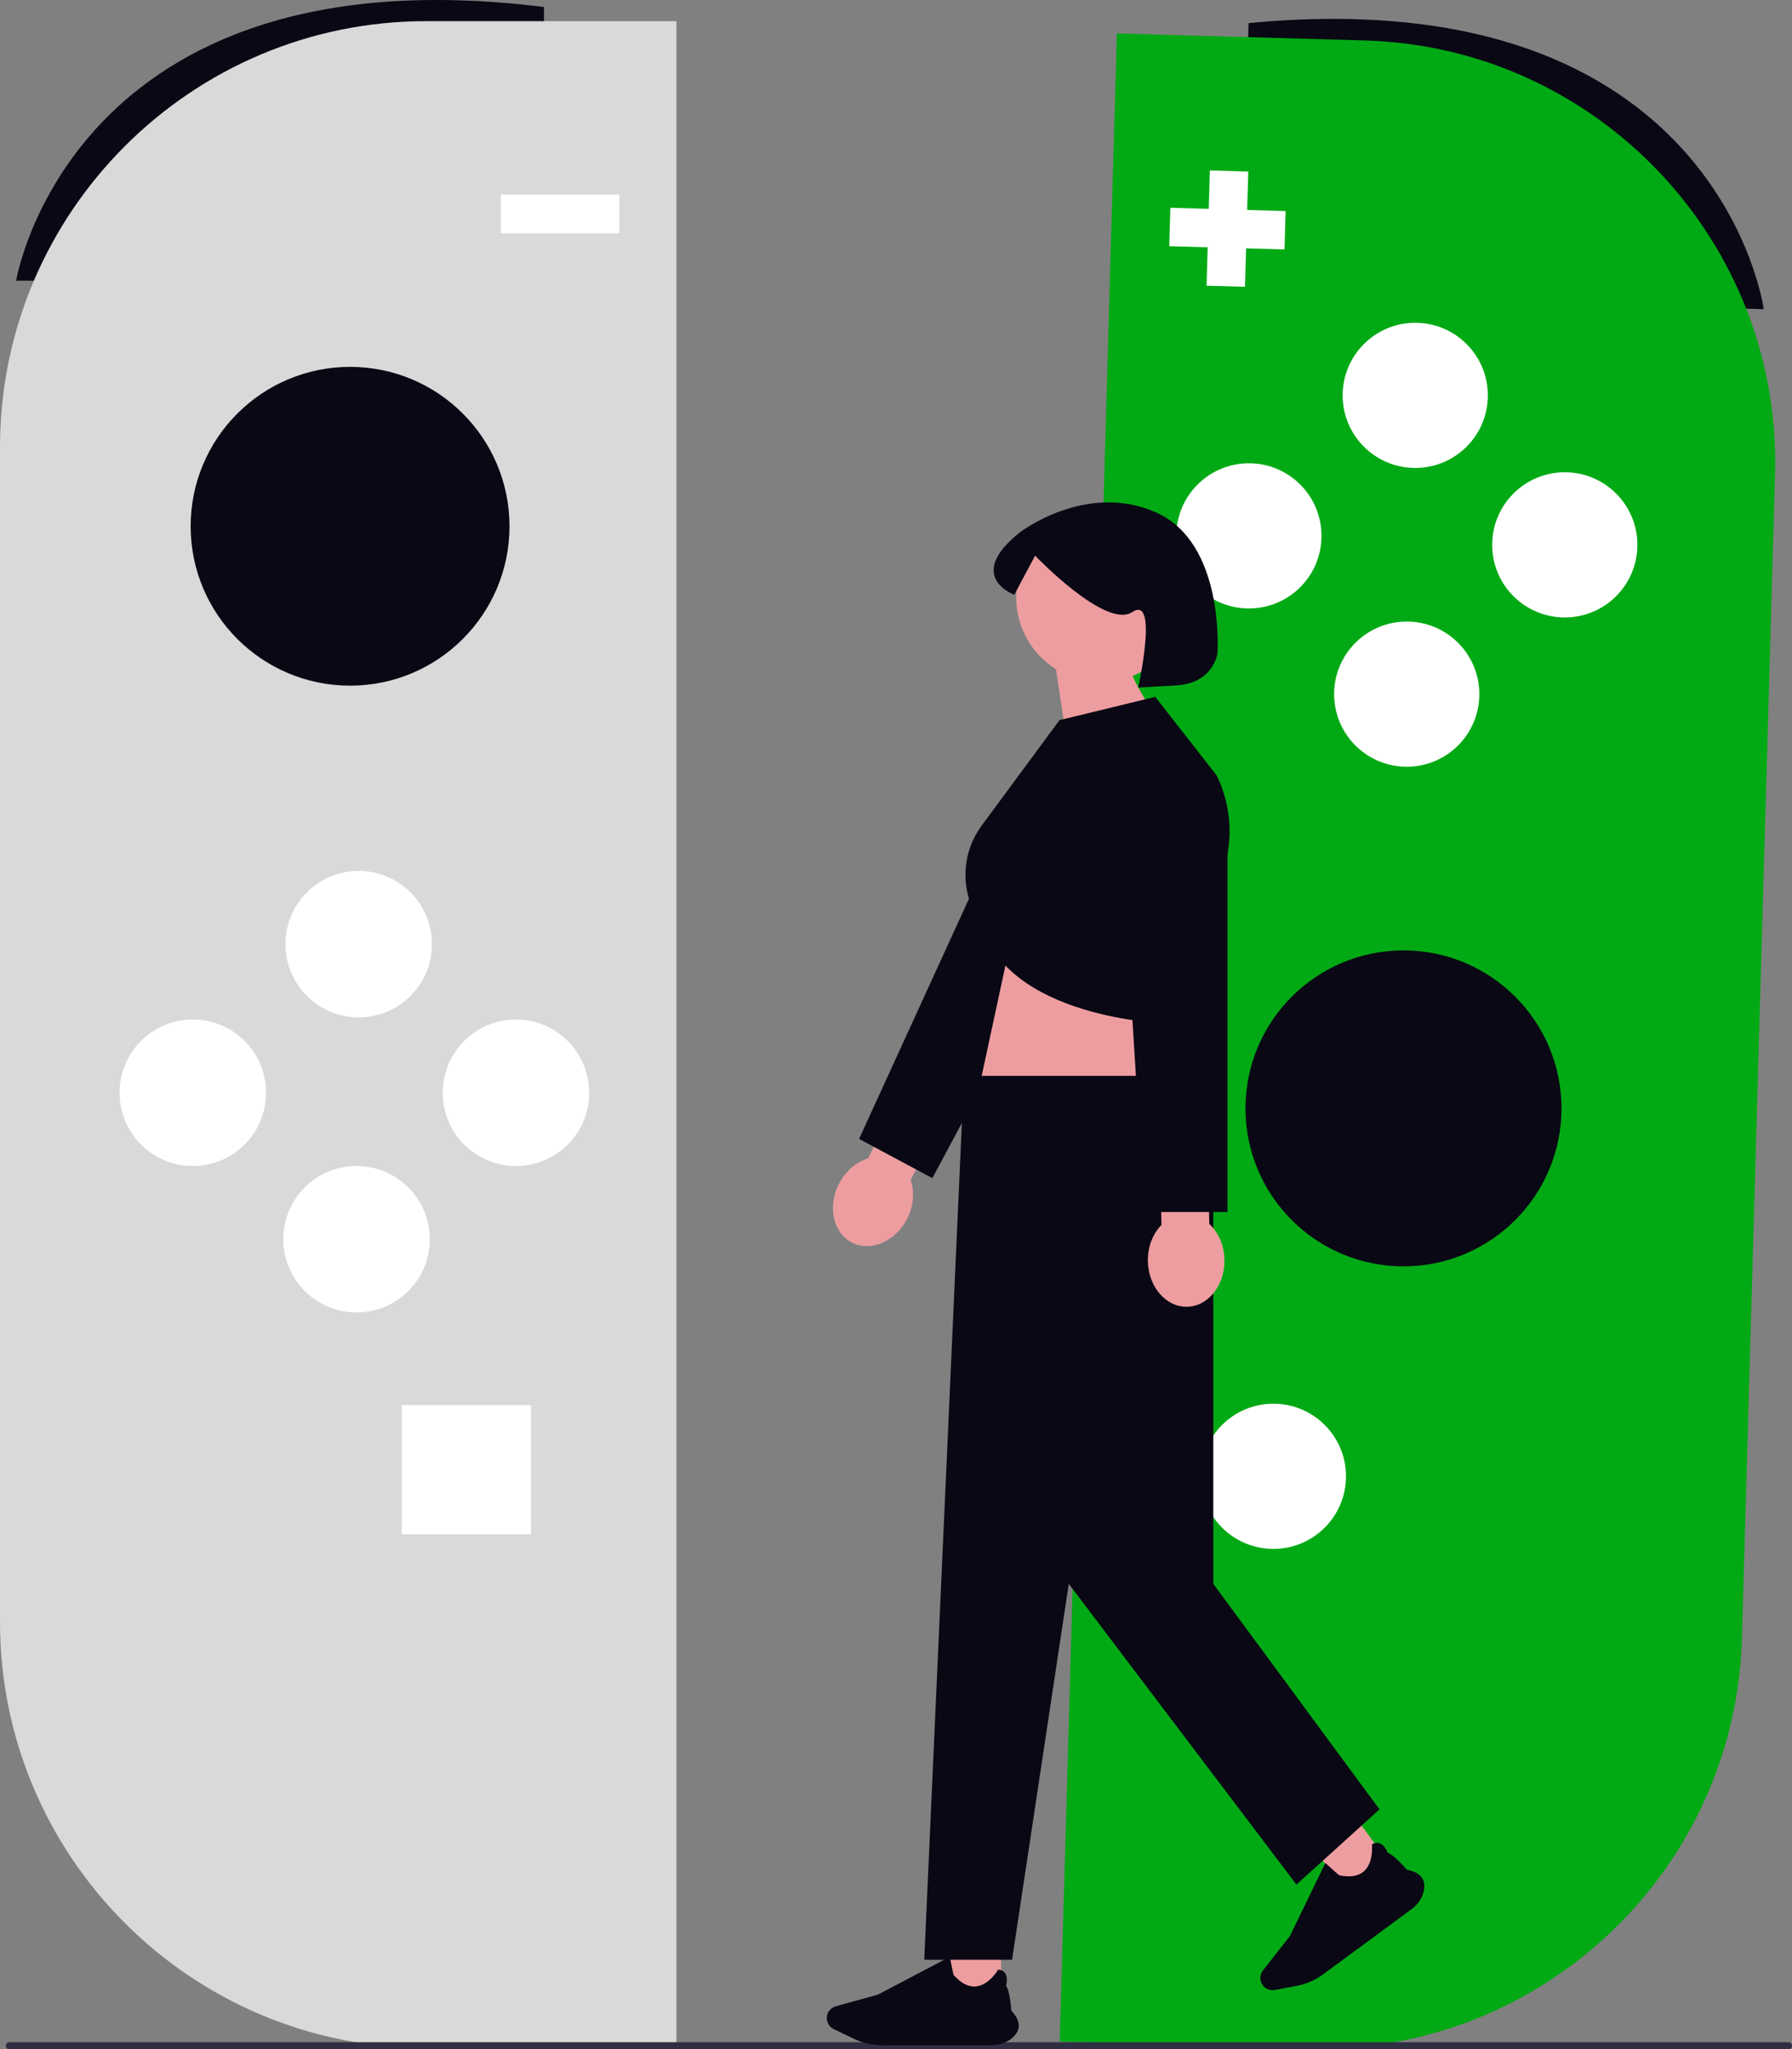 <svg xmlns="http://www.w3.org/2000/svg" xmlns:xlink="http://www.w3.org/1999/xlink" width="597.587" height="683.516" viewBox="0 0 597.587 683.516"><rect x="0" y="0" width="597.587" height="683.516" fill="#808080" stroke="none"/><path d="m571.556,102.648l16.608.473S573.3-7.32,416.356,7.71l-.419,14.711,155.618,80.226Z" fill="#090814" stroke-width="0"/><path d="m436.114,683.267l-82.727-2.354L372.449,11.144l82.727,2.354c77.618,2.209,138.969,67.154,136.76,144.774l-11.049,388.233c-2.209,77.62-67.154,138.97-144.772,136.761Z" fill="#01aa14" stroke-width="0"/><circle cx="468.028" cy="369.677" r="52.692" fill="#090814" stroke-width="0"/><circle cx="471.946" cy="131.868" r="24.21" fill="#fff" stroke-width="0"/><circle cx="469.11" cy="231.515" r="24.21" fill="#fff" stroke-width="0"/><circle cx="416.475" cy="178.728" r="24.21" fill="#fff" stroke-width="0"/><circle cx="521.816" cy="181.726" r="24.21" fill="#fff" stroke-width="0"/><circle cx="424.644" cy="492.39" r="24.21" fill="#fff" stroke-width="0"/><polygon points="428.715 70.393 415.903 70.029 416.268 57.217 403.456 56.852 403.092 69.664 390.28 69.3 389.915 82.111 402.727 82.476 402.362 95.288 415.174 95.652 415.539 82.841 428.351 83.205 428.715 70.393" fill="#fff" stroke-width="0"/><path d="m22.151,93.626H5.388S23.547-17.327,181.396,2.336v14.848L22.151,93.626Z" fill="#090814" stroke-width="0"/><path d="m225.578,683.076h-83.498C63.737,683.076,0,619.338,0,540.995V149.14C0,70.796,63.737,7.059,142.08,7.059h83.498v676.017Z" fill="#d9d9d9" stroke-width="0"/><rect x="167.028" y="64.89" width="39.512" height="12.931" fill="#fff" stroke-width="0"/><circle cx="116.74" cy="175.524" r="53.162" fill="#090814" stroke-width="0"/><circle cx="119.614" cy="314.894" r="24.426" fill="#fff" stroke-width="0"/><circle cx="64.297" cy="364.464" r="24.426" fill="#fff" stroke-width="0"/><circle cx="172.057" cy="364.464" r="24.426" fill="#fff" stroke-width="0"/><circle cx="118.895" cy="413.316" r="24.426" fill="#fff" stroke-width="0"/><rect x="133.982" y="468.633" width="43.104" height="43.104" fill="#fff" stroke-width="0"/><path d="m1.947,682.326c0,.66.53,1.19,1.19,1.19h593.26c.66,0,1.19-.53,1.19-1.19s-.53-1.19-1.19-1.19H3.137c-.66,0-1.19.53-1.19,1.19Z" fill="#2f2e43" stroke-width="0"/><path d="m338.887,199.3c0-15.575,12.626-28.201,28.202-28.201,15.575,0,28.201,12.626,28.201,28.201,0,11.826-7.282,21.945-17.603,26.135,3.32,7.491,8.151,13.646,8.151,13.646l-27.793,23.161-5.906-39.032c-7.957-4.986-13.252-13.827-13.252-23.909Z" fill="#ed9da0" stroke-width="0"/><path d="m289.458,386.352l12.37-24.378,14.233,7.223-12.37,24.378c1.321,3.841,1.028,8.555-1.176,12.898-3.856,7.599-12.08,11.172-18.369,7.981-6.289-3.191-8.261-11.938-4.405-19.537,2.204-4.343,5.835-7.362,9.716-8.564Z" fill="#ed9da0" stroke-width="0"/><polyline points="373.414 276.133 310.919 392.938 286.484 379.864 341.229 260.182" fill="#090814" stroke-width="0"/><path d="m339.276,303.507l-17.033,79.11,74.234,2.59s-9.726-54.941-6.273-64.436l-50.928-17.264Z" fill="#ed9da0" stroke-width="0"/><rect x="443.056" y="611.704" width="17.347" height="17.347" transform="translate(-280.003 389.086) rotate(-36.399)" fill="#ed9da0" stroke-width="0"/><path d="m470.838,636.671l-29.68,21.881c-2.537,1.87-5.514,3.169-8.611,3.755l-7.411,1.404c-1.532.29-3.12-.333-4.046-1.589-1.085-1.472-1.054-3.505.075-4.943l8.986-11.446,11.828-24.387.068.062c1.71,1.563,4.306,3.914,4.501,4.029,3.653.809,6.458.354,8.338-1.35,3.279-2.972,2.618-8.802,2.611-8.86l-.005-.045.039-.023c.893-.526,1.754-.644,2.558-.35,1.707.623,2.598,2.864,2.726,3.207,1.667.234,6.002,5.204,6.35,5.606,2.494.452,4.211,1.388,5.103,2.783.78,1.219.931,2.774.45,4.621-.579,2.223-1.957,4.227-3.88,5.645Z" fill="#090814" stroke-width="0"/><rect x="316.48" y="648.992" width="17.347" height="17.347" fill="#ed9da0" stroke-width="0"/><path d="m330.867,682.119h-36.874c-3.152,0-6.319-.722-9.159-2.087l-6.798-3.268c-1.406-.676-2.314-2.12-2.314-3.679,0-1.829,1.231-3.447,2.994-3.935l14.024-3.881,23.992-12.611.018.091c.449,2.272,1.144,5.705,1.232,5.914,2.46,2.819,4.988,4.117,7.512,3.861,4.403-.446,7.33-5.531,7.36-5.582l.022-.039.045.005c1.031.107,1.794.523,2.267,1.236,1.004,1.515.392,3.847.291,4.199,1.203,1.177,1.743,7.75,1.785,8.28,1.739,1.844,2.566,3.616,2.456,5.268-.096,1.444-.897,2.786-2.38,3.987-1.785,1.445-4.084,2.241-6.473,2.241Z" fill="#090814" stroke-width="0"/><polygon points="404.608 358.833 321.469 358.833 308.217 653.632 337.495 653.632 356.412 528.264 432.321 628.559 460.034 603.485 404.608 528.264 404.608 358.833" fill="#090814" stroke-width="0"/><path d="m353.317,240.191l31.938-7.769,20.472,26.213c4.877,9.948,5.646,21.415,2.143,31.925l-16.976,50.927s-51.791-.863-63.013-31.075l-3.217-6.702c-4.397-9.161-3.4-19.998,2.596-28.202l26.057-35.318Z" fill="#090814" stroke-width="0"/><path d="m405.981,218.02s-1.367,9.922-13.891,10.602l-12.524.68s6.876-31.059-1.964-25.165c-8.84,5.894-32.414-18.817-32.414-18.817l-6.956,13.046s-16.618-6.018,1.799-20.754c0,0,21.974-16.989,45.303-6.787,23.328,10.202,20.647,47.194,20.647,47.194Z" fill="#090814" stroke-width="0"/><path d="m387.313,408.562l-.593-27.33,15.957-.346.593,27.33c2.977,2.764,4.943,7.058,5.048,11.927.185,8.519-5.381,15.549-12.431,15.702-7.05.153-12.916-6.629-13.1-15.148-.106-4.869,1.672-9.244,4.526-12.135Z" fill="#ed9da0" stroke-width="0"/><polyline points="409.343 271.773 409.343 404.245 381.63 404.245 373.44 272.891" fill="#090814" stroke-width="0"/></svg>
